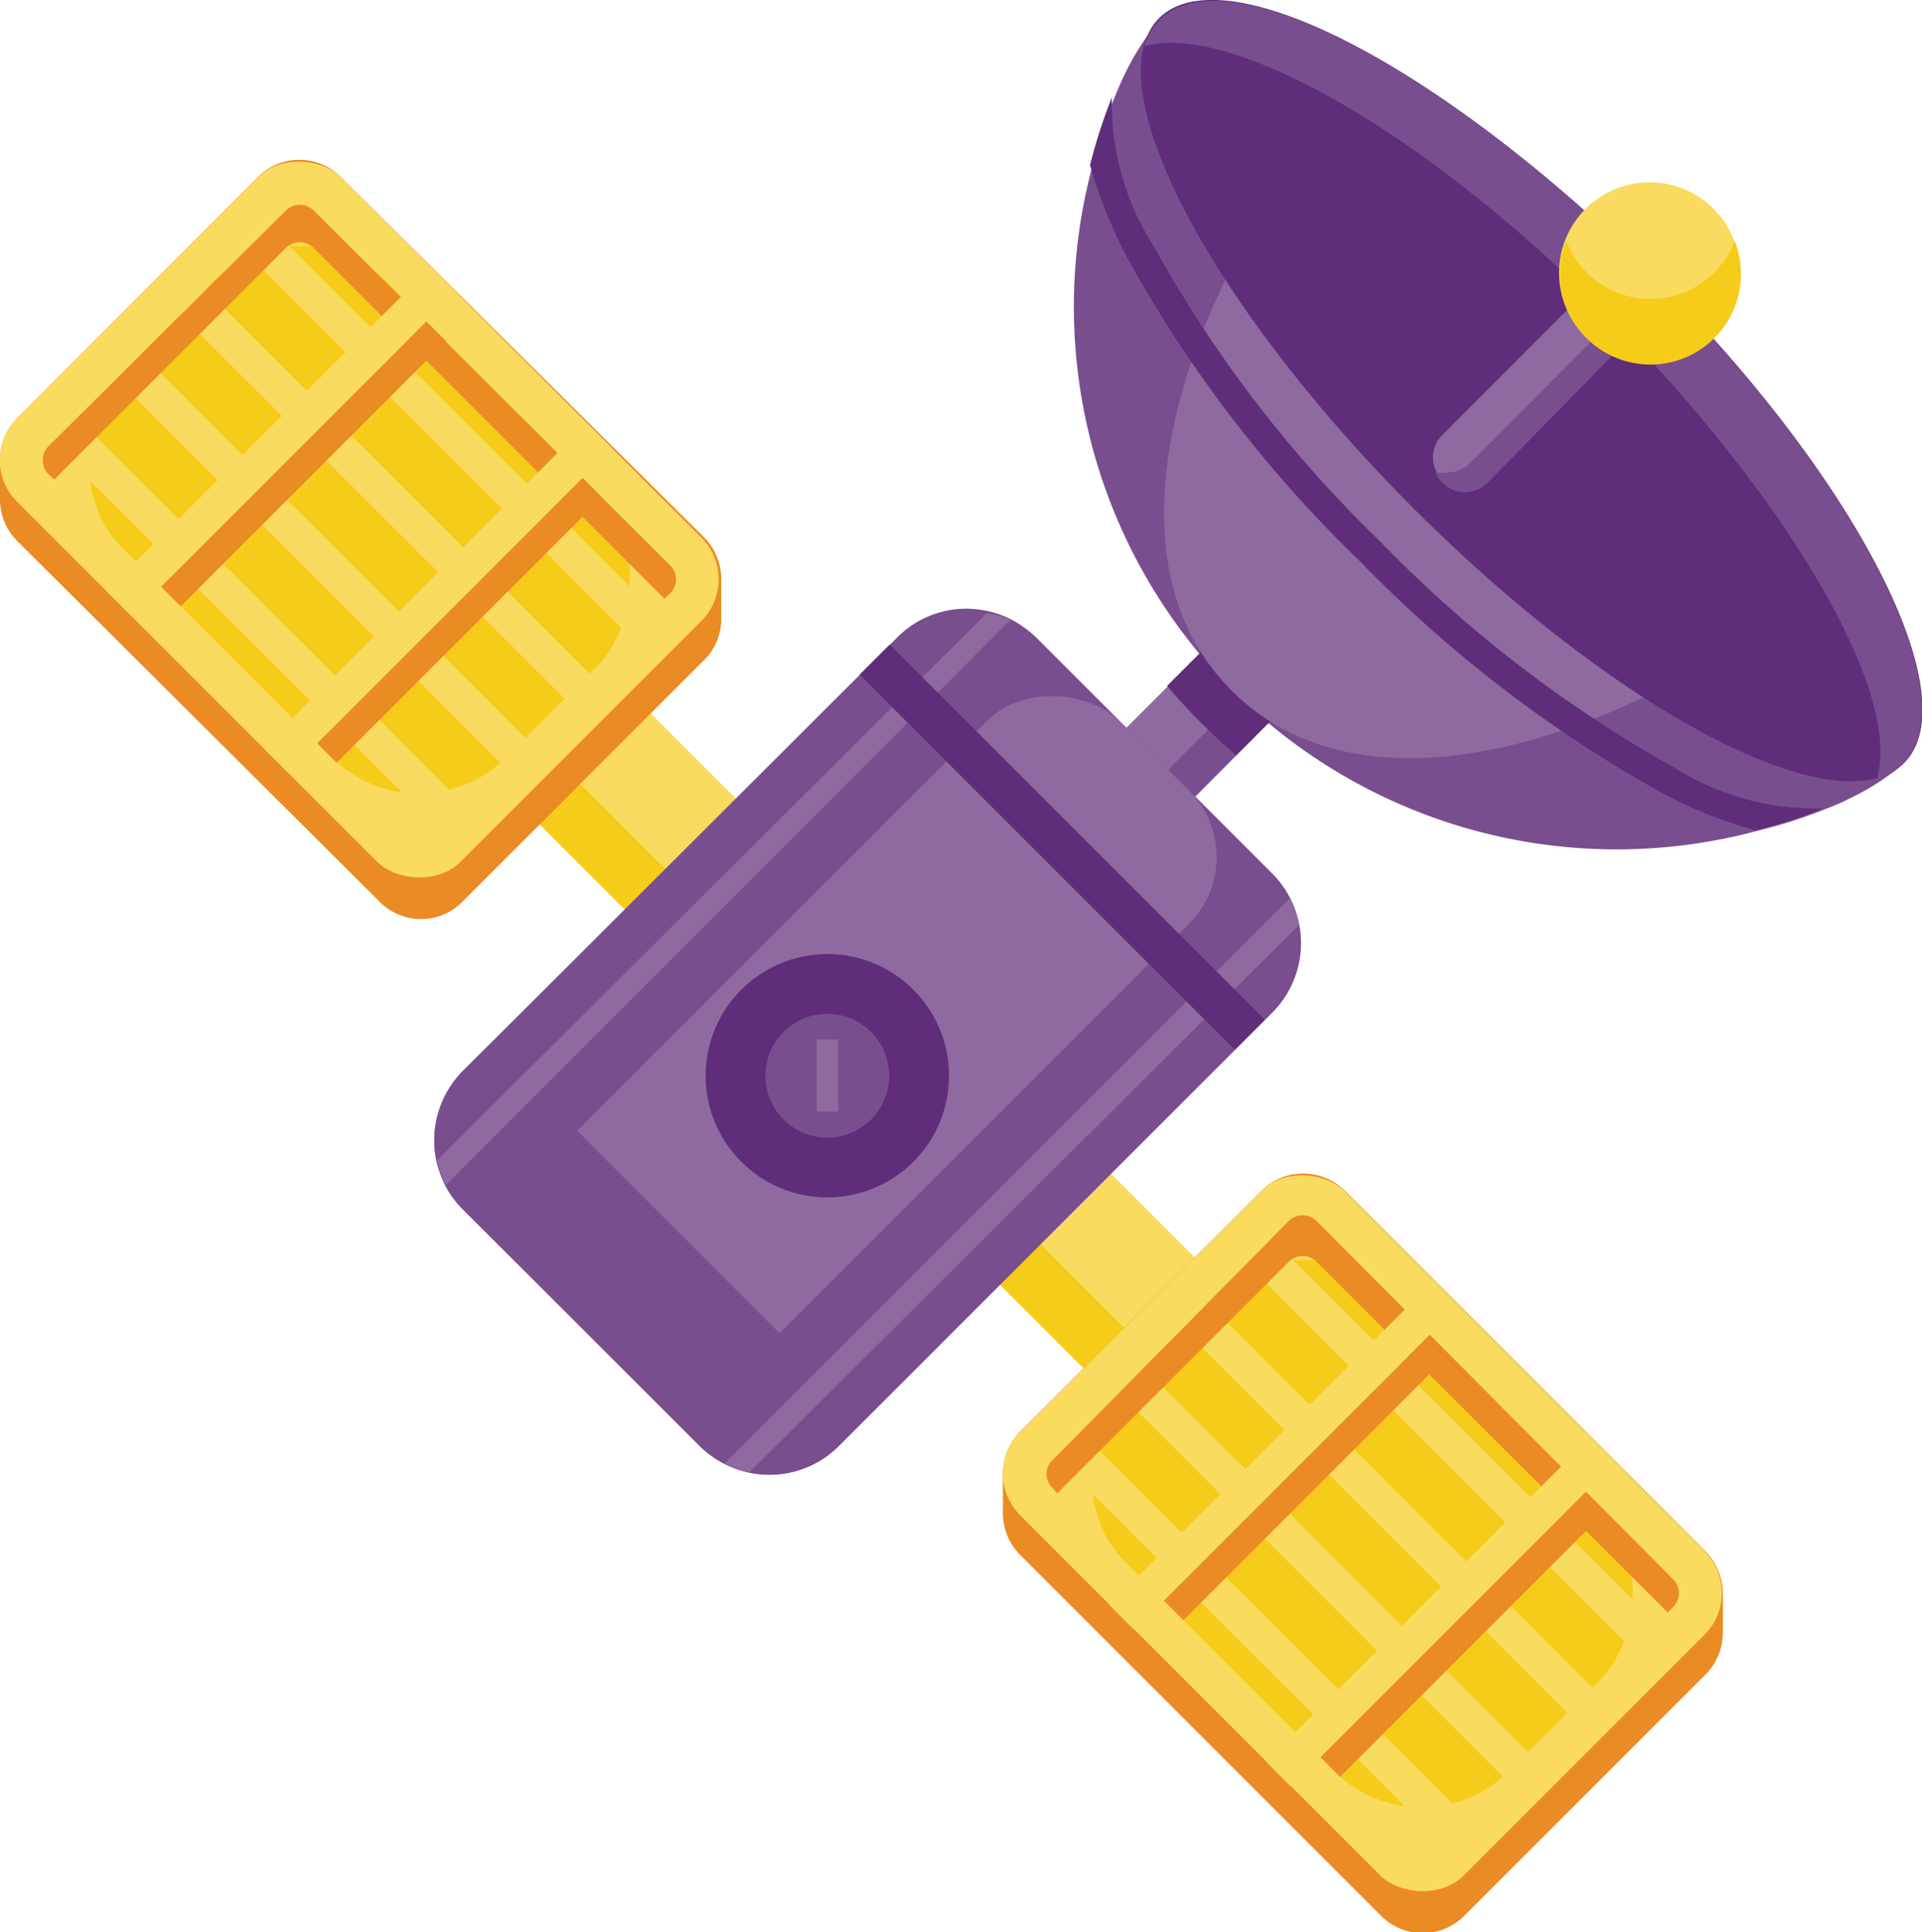 <svg xmlns="http://www.w3.org/2000/svg" viewBox="0 0 45.65 45.89"><defs><style>.cls-1{fill:#f9db60;}.cls-2{fill:#f6cc1b;}.cls-3{fill:#8e6aa0;}.cls-4{fill:#794e8e;}.cls-5{fill:#5f2d79;}.cls-6{fill:#eb8b23;}</style></defs><g id="Layer_2" data-name="Layer 2"><g id="text_and_icons" data-name="text and icons"><rect class="cls-1" x="18.72" y="15.56" width="3.73" height="18.31" transform="translate(-11.44 21.8) rotate(-45)"/><rect class="cls-2" x="19.07" y="16.39" width="1.36" height="18.31" transform="translate(-12.28 21.45) rotate(-45)"/><path class="cls-3" d="M33.72,13.57,27,20.32a1.13,1.13,0,0,1-.82.34,1.14,1.14,0,0,1-.82-.34,1.16,1.16,0,0,1,0-1.64l2.39-2.39,4.36-4.36a1.16,1.16,0,0,1,1.64,0A1.15,1.15,0,0,1,33.72,13.57Z"/><path class="cls-4" d="M33.73,11.93a1.4,1.4,0,0,0-.39-.26,1.18,1.18,0,0,1-.25,1.27l-6.75,6.75a1.2,1.2,0,0,1-.82.34,1.12,1.12,0,0,1-.44-.09,1,1,0,0,0,.25.38,1.16,1.16,0,0,0,.82.34,1.13,1.13,0,0,0,.82-.34l6.76-6.75A1.16,1.16,0,0,0,33.73,11.93Z"/><path class="cls-4" d="M30.22,24.05,19.93,34.34a2.32,2.32,0,0,1-3.3,0L11,28.73a2.19,2.19,0,0,1-.43-.58,3.19,3.19,0,0,1-.21-.59A2.35,2.35,0,0,1,11,25.43L21.31,15.14a2.31,2.31,0,0,1,2.13-.63,2.19,2.19,0,0,1,.59.21,2.59,2.59,0,0,1,.58.42l5.61,5.61A2.34,2.34,0,0,1,30.22,24.05Z"/><rect class="cls-3" x="11.01" y="21.35" width="19.22" height="6.8" rx="2.23" transform="translate(-11.46 21.83) rotate(-45)"/><path class="cls-4" d="M45.22,18.12a2,2,0,0,1-.3.25,5.85,5.85,0,0,1-1,.6,4.56,4.56,0,0,1-.55.24,11.44,11.44,0,0,1-1.62.52,12.89,12.89,0,0,1-15.8-15.8,12.72,12.72,0,0,1,.52-1.61c.08-.2.16-.38.24-.55a6.26,6.26,0,0,1,.6-1c.09-.11.17-.21.25-.29,1.55-1.55,6.76,1.15,11.65,6S46.77,16.58,45.22,18.12Z"/><path class="cls-5" d="M33.72,13.57l-4.36,4.37c-.29-.25-.57-.51-.85-.79s-.55-.57-.79-.86l4.36-4.36a1.16,1.16,0,0,1,1.64,0A1.15,1.15,0,0,1,33.72,13.57Z"/><path class="cls-3" d="M41.84,14.74a2.52,2.52,0,0,1-.29.26,8.77,8.77,0,0,1-.95.69l-.49.3c-.42.24-.89.49-1.4.72-2.89,1.33-6.94,2.21-9.46-.31S27.62,9.83,28.94,7a15.4,15.4,0,0,1,.73-1.41l.3-.49a8.83,8.83,0,0,1,.68-1l.26-.29c1.55-1.54,5.25-.35,8.27,2.67S43.39,13.2,41.84,14.74Z"/><ellipse class="cls-5" cx="36.38" cy="9.28" rx="3.96" ry="12.51" transform="translate(4.09 28.44) rotate(-45)"/><path class="cls-4" d="M39.18,6.48c-4.89-4.89-10.1-7.59-11.65-6a1.4,1.4,0,0,0-.35.62c2-.59,6.66,2,11,6.39s7,9,6.4,11a1.43,1.43,0,0,0,.62-.36C46.77,16.58,44.06,11.36,39.18,6.48Z"/><path class="cls-5" d="M39.78,18.24a30.32,30.32,0,0,1-7-5.38,29.77,29.77,0,0,1-5.37-7,6.26,6.26,0,0,1-1-3.55,12.72,12.72,0,0,0-.52,1.61,11.4,11.4,0,0,0,.91,2.25,30.37,30.37,0,0,0,5.49,7.15,31,31,0,0,0,7.16,5.5,10.67,10.67,0,0,0,2.24.9,11.44,11.44,0,0,0,1.62-.52A6.27,6.27,0,0,1,39.78,18.24Z"/><path class="cls-3" d="M34.79,11.62a.79.79,0,0,1-.53-.22.75.75,0,0,1,0-1.07l4.38-4.39A.76.76,0,0,1,39.71,7L35.33,11.4A.79.79,0,0,1,34.79,11.62Z"/><path class="cls-4" d="M39.71,5.94a.82.82,0,0,0-.25-.16.76.76,0,0,1-.16.82L34.91,11a.74.74,0,0,1-.53.22.93.93,0,0,1-.29,0,1,1,0,0,0,.17.25.76.76,0,0,0,1.07,0L39.71,7A.77.77,0,0,0,39.71,5.94Z"/><circle class="cls-1" cx="39.18" cy="6.48" r="2.15"/><path class="cls-2" d="M40.7,6.49a2.15,2.15,0,0,1-3,0,2.22,2.22,0,0,1-.5-.77,2.15,2.15,0,1,0,4,0A2.19,2.19,0,0,1,40.7,6.49Z"/><path class="cls-6" d="M23.82,35.93a1.4,1.4,0,0,0,.41,1l8.56,8.56a1.39,1.39,0,0,0,2,0l5.72-5.72a1.4,1.4,0,0,0,.41-1v-.92a1.44,1.44,0,0,0-.41-1l-8.56-8.56a1.41,1.41,0,0,0-2,0L24.23,34a1.44,1.44,0,0,0-.41,1Z"/><rect class="cls-1" x="26.92" y="28.97" width="10.89" height="14.9" rx="1.4" transform="translate(-16.28 33.55) rotate(-45)"/><rect class="cls-2" x="25.9" y="31.97" width="12.91" height="8.91" rx="2.92" transform="translate(35.23 -12.21) rotate(45)"/><rect class="cls-1" x="34.08" y="26.93" width="0.84" height="14.77" transform="translate(83.16 34.18) rotate(135)"/><rect class="cls-1" x="32.56" y="28.45" width="0.84" height="14.77" transform="translate(81.63 37.85) rotate(135)"/><rect class="cls-1" x="31.04" y="29.97" width="0.84" height="14.77" transform="translate(80.11 41.53) rotate(135)"/><rect class="cls-1" x="29.51" y="31.49" width="0.84" height="14.77" transform="translate(78.59 45.2) rotate(135)"/><path class="cls-6" d="M25.11,35.47l5.5-5.5a.47.47,0,0,1,.66,0l8.34,8.33.13-.13a.47.47,0,0,0,0-.66L31.27,29a.47.47,0,0,0-.66,0L25,34.68a.45.45,0,0,0,0,.66Z"/><rect class="cls-6" x="30.7" y="30.64" width="0.66" height="8.91" transform="translate(33.9 -11.66) rotate(45)"/><rect class="cls-6" x="34.42" y="34.36" width="0.66" height="8.91" transform="translate(37.62 -13.2) rotate(45)"/><rect class="cls-1" x="30.08" y="29.12" width="0.84" height="10.89" transform="translate(33.37 -11.44) rotate(45)"/><rect class="cls-1" x="33.8" y="32.84" width="0.84" height="10.89" transform="translate(37.09 -12.98) rotate(45)"/><path class="cls-6" d="M0,11.85a1.4,1.4,0,0,0,.41,1L9,21.4a1.38,1.38,0,0,0,2,0l5.72-5.72a1.36,1.36,0,0,0,.41-1v-.92a1.4,1.4,0,0,0-.41-1L8.11,4.22a1.39,1.39,0,0,0-2,0L.41,9.93a1.4,1.4,0,0,0-.41,1Z"/><rect class="cls-1" x="3.09" y="4.89" width="10.89" height="14.9" rx="1.4" transform="translate(-6.23 9.65) rotate(-45)"/><rect class="cls-2" x="2.08" y="7.89" width="12.91" height="8.91" rx="2.92" transform="translate(11.23 -2.42) rotate(45)"/><rect class="cls-1" x="10.26" y="2.85" width="0.84" height="14.77" transform="translate(25.46 9.92) rotate(135)"/><rect class="cls-1" x="8.73" y="4.37" width="0.84" height="14.77" transform="translate(23.94 13.59) rotate(135)"/><rect class="cls-1" x="7.21" y="5.89" width="0.84" height="14.77" transform="translate(22.42 17.27) rotate(135)"/><rect class="cls-1" x="5.69" y="7.41" width="0.84" height="14.77" transform="translate(20.9 20.94) rotate(135)"/><path class="cls-6" d="M1.29,11.39l5.5-5.5a.47.47,0,0,1,.66,0l8.33,8.33.14-.13a.47.47,0,0,0,0-.66L7.45,5a.47.47,0,0,0-.66,0L1.15,10.6a.47.47,0,0,0,0,.66Z"/><rect class="cls-6" x="6.88" y="6.56" width="0.66" height="8.91" transform="translate(9.9 -1.87) rotate(45)"/><rect class="cls-6" x="10.59" y="10.28" width="0.66" height="8.91" transform="translate(13.61 -3.41) rotate(45)"/><rect class="cls-1" x="6.26" y="5.04" width="0.84" height="10.89" transform="translate(9.37 -1.65) rotate(45)"/><rect class="cls-1" x="9.97" y="8.76" width="0.84" height="10.89" transform="translate(13.09 -3.19) rotate(45)"/><circle class="cls-5" cx="19.65" cy="25.55" r="2.89"/><circle class="cls-4" cx="19.65" cy="25.55" r="1.47"/><path class="cls-4" d="M18.91,32.06,13.3,26.45a2.34,2.34,0,0,1,0-3.3L11,25.43a2.34,2.34,0,0,0,0,3.3l5.61,5.61a2.34,2.34,0,0,0,3.3,0l2.28-2.28A2.34,2.34,0,0,1,18.91,32.06Z"/><rect class="cls-3" x="19.4" y="24.69" width="0.51" height="1.71"/><path class="cls-3" d="M24,14.72,10.59,28.15a3.19,3.19,0,0,1-.21-.59l13.06-13A2.19,2.19,0,0,1,24,14.72Z"/><path class="cls-3" d="M30.64,21.33,17.21,34.76a2,2,0,0,0,.59.21l13.05-13A2.19,2.19,0,0,0,30.64,21.33Z"/><rect class="cls-5" x="18.93" y="19.62" width="12.6" height="1.01" transform="translate(21.62 -11.95) rotate(45)"/></g></g></svg>